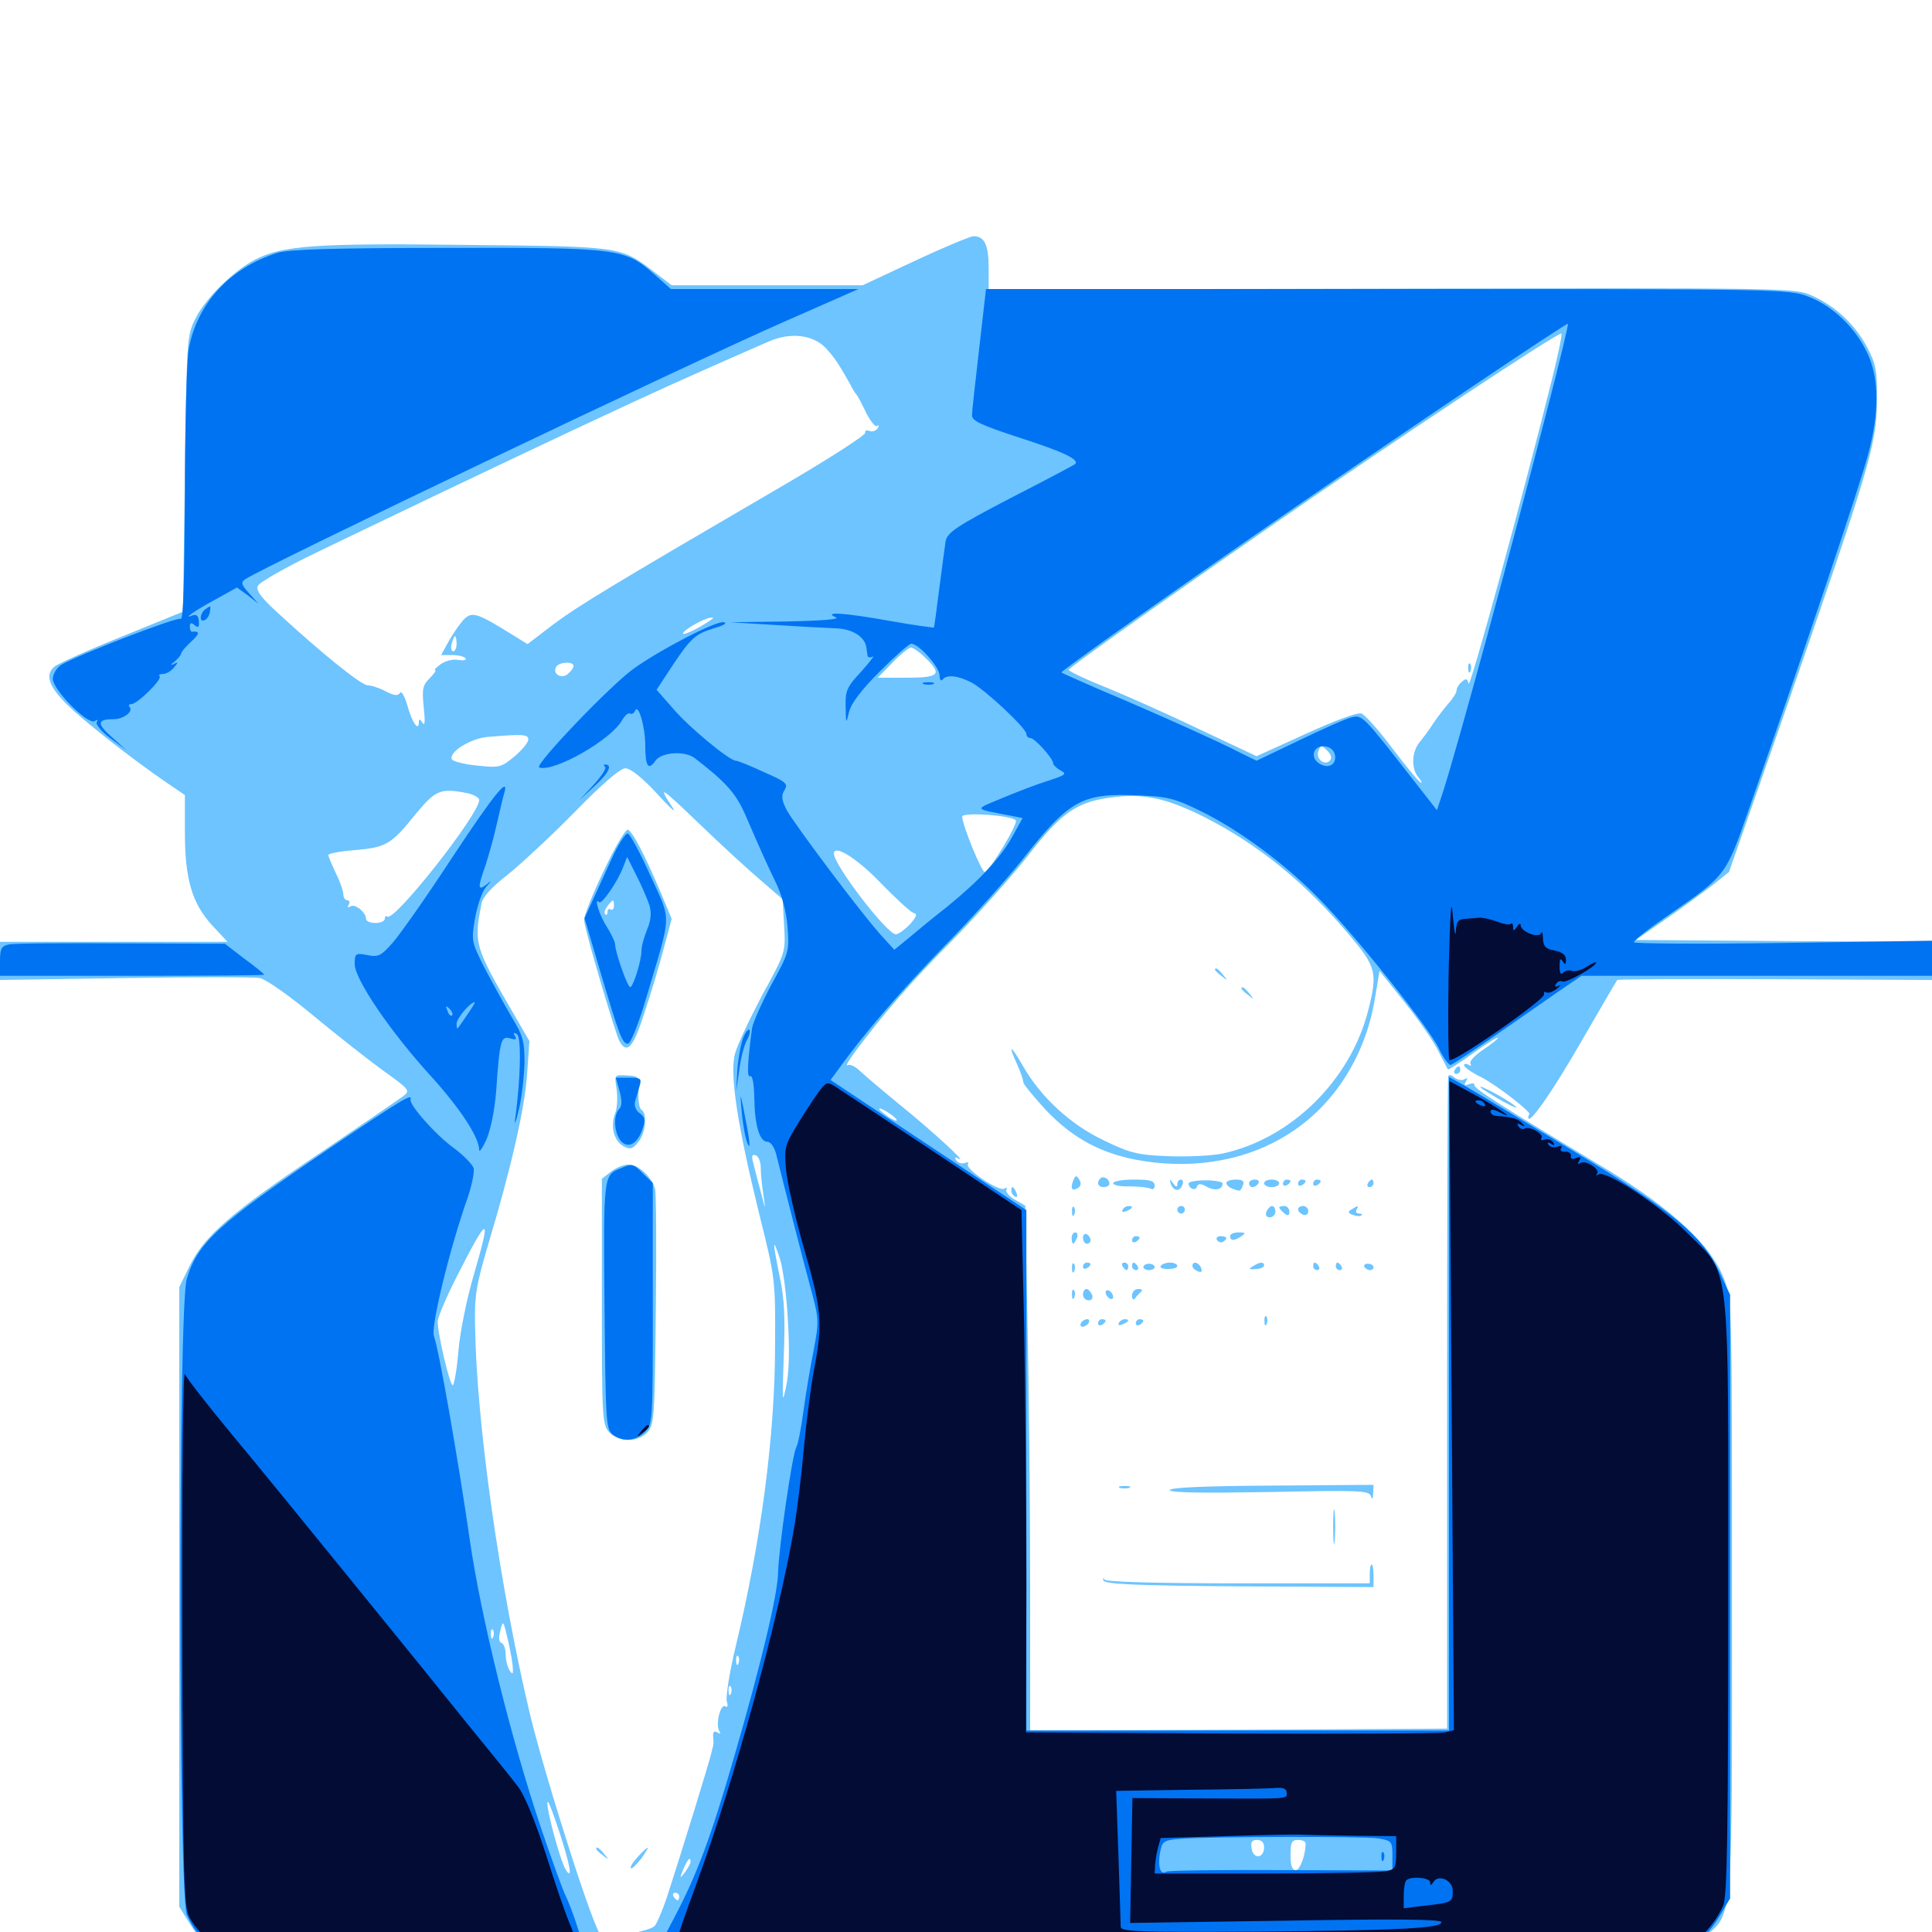 <svg xmlns="http://www.w3.org/2000/svg" viewBox="0 -1000 1000 1000">
	<path fill="#6dc4ff" d="M473.633 -865.039L446.484 -852.344H397.07H347.656L337.695 -859.961C321.094 -872.461 321.094 -872.461 240.625 -873.242C163.477 -874.219 146.484 -872.852 132.422 -865.82C120.898 -859.961 106.445 -845.703 101.172 -835.156C96.68 -826.172 96.68 -824.414 95.703 -754.688L94.727 -683.398L63.086 -670.508C45.508 -663.477 30.078 -656.445 28.32 -655.078C23.633 -651.172 24.805 -645.898 32.422 -637.695C39.062 -630.078 67.578 -607.617 86.523 -594.727L95.703 -588.477V-569.336C95.703 -544.922 99.414 -532.422 109.766 -521.094L117.773 -512.5H58.789H0V-502.539V-492.773L64.453 -493.75C99.805 -494.336 131.445 -494.336 134.57 -493.75C137.5 -493.164 149.609 -484.766 161.328 -475C172.852 -465.43 189.258 -452.539 197.461 -446.484C212.5 -435.742 212.5 -435.547 208.398 -432.422C206.055 -430.664 186.914 -417.578 165.82 -403.32C119.727 -372.461 105.859 -360.352 98.242 -344.922L92.773 -333.789V-173.438V-13.086L98.633 -3.711C102.734 3.125 107.227 7.227 114.258 10.742L124.023 15.82L214.648 16.797L305.078 17.773L308.594 27.148C313.477 39.844 315.82 42.188 323.047 42.188C330.273 42.188 335.938 36.914 339.844 26.562C341.211 22.852 342.969 19.141 343.75 18.359C344.336 17.383 460.352 16.602 601.562 16.211C884.18 15.625 865.82 16.602 881.25 3.32C897.266 -10.352 896.484 0.195 896.484 -173.047C896.484 -325.391 896.484 -326.953 892.383 -338.086C885.938 -355.078 865.234 -374.414 832.031 -394.531C775.781 -428.32 762.695 -436.719 763.086 -438.477C763.477 -439.258 762.109 -439.453 760.352 -438.867C758.008 -437.891 757.617 -438.281 758.789 -440.234C759.766 -441.992 759.57 -442.383 758.008 -441.406C756.836 -440.625 754.492 -441.016 752.93 -442.188C751.367 -443.555 749.805 -443.945 749.609 -442.969C749.219 -441.992 749.023 -365.625 749.023 -273.242V-105.273L641.211 -104.688L533.203 -104.297V-178.125C533.203 -218.75 532.617 -279.883 531.836 -314.062L530.664 -375.977L525.195 -379.102C522.266 -380.859 520.312 -383.203 520.898 -384.18C521.484 -385.352 521.094 -385.547 519.922 -384.766C517.188 -383.008 499.414 -394.922 500.977 -397.461C501.562 -398.438 500.977 -398.633 499.414 -398.047C497.852 -397.461 495.898 -398.047 494.922 -399.414C493.945 -400.977 494.336 -401.367 496.289 -400.195C500.977 -397.656 482.031 -415.039 465.82 -428.125C457.227 -435.156 448.047 -442.969 445.508 -445.312C442.969 -447.852 440.039 -449.414 438.672 -448.633C437.5 -447.852 439.062 -450.781 442.188 -455.078C457.227 -475.195 470.508 -490.625 492.383 -512.695C505.469 -525.977 523.242 -545.898 532.031 -557.031C549.805 -580.078 557.812 -585.352 577.344 -587.5C592.969 -589.258 604.688 -586.523 624.023 -576.758C651.172 -562.891 675 -543.555 697.266 -517.383C712.5 -499.414 713.281 -496.875 708.008 -476.367C698.633 -440.43 667.969 -410.547 632.812 -402.93C627.148 -401.758 614.453 -401.172 604.688 -401.562C589.062 -402.148 584.961 -403.125 571.68 -409.57C554.297 -417.773 538.867 -431.836 529.492 -448.242C522.852 -459.766 521.484 -459.961 526.758 -448.438C528.516 -444.531 529.688 -440.625 529.688 -439.844C529.492 -439.062 534.766 -432.617 541.211 -425.586C555.664 -410.352 570.898 -402.344 591.992 -399.023C619.727 -394.727 646.68 -399.805 667.578 -413.477C690.625 -428.125 706.641 -453.516 711.523 -482.422L714.062 -497.461L727.148 -481.055C734.375 -472.07 742.188 -460.742 744.531 -455.859C747.07 -450.977 749.219 -446.68 749.414 -446.484C749.609 -446.094 755.469 -449.805 762.5 -454.883C769.531 -459.961 775.391 -463.477 775.391 -462.891C775.391 -462.305 771.875 -459.375 767.578 -456.641C763.281 -453.711 760.352 -450.586 761.133 -449.414C761.719 -448.242 761.328 -448.047 760.156 -448.828C758.789 -449.609 757.812 -449.414 757.812 -448.633C757.812 -447.656 761.914 -444.727 767.188 -442.188C775.586 -437.695 792.578 -424.414 791.602 -423.242C791.211 -422.852 791.016 -422.266 791.016 -421.68C791.016 -416.992 803.32 -434.57 818.359 -460.742C828.32 -477.93 836.719 -492.383 837.109 -492.773C837.5 -493.164 874.414 -493.359 918.945 -493.164L1000 -492.773V-502.539V-512.5L923.438 -512.891L846.68 -513.477L862.109 -524.219C870.703 -530.078 881.445 -538.086 886.328 -541.797L894.922 -548.633L923.242 -629.688C967.383 -757.031 971.289 -769.727 971.484 -791.797C971.68 -808.398 971.094 -811.328 966.406 -820.312C960.156 -832.031 950 -841.602 937.695 -847.07C928.906 -850.977 925.195 -850.977 720.312 -850.586L511.719 -850.195V-861.523C511.719 -873.242 509.57 -877.734 503.906 -877.734C502.344 -877.734 488.672 -872.07 473.633 -865.039ZM802.734 -801.367C788.281 -743.359 760.742 -642.969 760.156 -646.094C759.57 -648.828 758.789 -649.023 756.641 -647.07C755.078 -645.898 753.906 -643.75 753.906 -642.578C753.906 -641.406 751.953 -638.281 749.414 -635.547C747.07 -632.812 743.555 -628.125 741.602 -625.195C739.648 -622.07 736.523 -617.969 734.961 -616.016C730.664 -611.133 730.273 -602.148 734.18 -597.656C735.938 -595.508 736.328 -594.336 735.156 -595.117C733.984 -595.703 727.344 -603.906 720.508 -612.891C713.672 -622.07 706.445 -630.078 704.688 -630.664C702.734 -631.445 690.234 -626.758 675.781 -620.117L650.391 -608.594L620.508 -622.656C604.297 -630.469 582.227 -640.234 571.68 -644.531C561.328 -648.633 552.93 -652.734 553.125 -653.32C553.711 -654.688 596.484 -685.156 660.156 -729.297C720.703 -771.289 807.617 -828.906 808.203 -827.344C808.594 -826.172 806.055 -814.648 802.734 -801.367ZM427.734 -819.531C432.227 -814.453 433.594 -812.5 440.039 -801.172C441.211 -798.633 442.773 -796.289 443.359 -795.703C443.945 -795.117 446.094 -791.016 448.242 -786.523C450.391 -782.227 452.93 -778.906 453.906 -779.492C454.883 -780.273 455.078 -779.688 454.297 -778.32C453.32 -776.953 451.562 -776.367 450 -776.953C448.438 -777.539 447.461 -776.953 447.852 -775.977C448.047 -774.805 429.297 -762.695 406.25 -749.219C315.82 -696.484 299.414 -686.523 286.328 -676.758L273.047 -666.602L264.844 -671.68C247.266 -682.617 244.531 -683.398 240.625 -679.883C238.672 -678.125 235.156 -673.047 232.617 -668.75L228.32 -660.938H234.18C237.305 -660.938 240.43 -660.156 241.016 -659.18C241.602 -658.398 240.039 -658.008 237.305 -658.398C234.766 -658.984 230.664 -658.008 228.125 -656.25C225.781 -654.492 224.414 -653.125 225.195 -653.125C225.977 -653.125 224.609 -651.172 222.461 -649.023C218.75 -645.312 218.359 -643.359 219.336 -633.789C220.117 -626.758 219.922 -624.023 218.75 -625.781C217.383 -627.93 216.797 -628.125 216.797 -626.172C216.797 -621.094 213.281 -625.977 210.938 -634.57C209.375 -639.844 207.812 -642.578 207.031 -641.406C206.055 -639.648 204.102 -639.844 199.609 -642.188C196.289 -643.945 191.992 -645.312 190.234 -645.312C187.109 -645.312 166.797 -661.523 143.75 -682.812C135.352 -690.43 132.422 -694.336 133.398 -696.68C133.984 -698.438 147.656 -706.25 163.477 -713.867C250.195 -755.664 329.102 -792.969 359.375 -806.25C378.125 -814.648 395.312 -822.07 397.461 -823.047C409.18 -828.32 421.094 -826.758 427.734 -819.531ZM411.719 -684.961C415.625 -685.352 412.305 -685.742 404.297 -685.742C396.289 -685.742 392.969 -685.352 397.07 -684.961C400.977 -684.57 407.617 -684.57 411.719 -684.961ZM368.945 -679.883C364.258 -676.172 353.516 -670.703 353.516 -672.07C353.516 -673.828 364.453 -680.078 367.969 -680.273C368.945 -680.469 369.336 -680.273 368.945 -679.883ZM236.328 -666.797C236.328 -664.648 235.547 -662.891 234.57 -662.891C233.594 -662.891 233.203 -664.648 233.789 -666.797C234.375 -668.945 235.156 -670.703 235.547 -670.703C235.938 -670.703 236.328 -668.945 236.328 -666.797ZM478.906 -659.57C487.891 -650.977 486.328 -649.219 469.336 -649.219H454.297L461.914 -657.031C466.016 -661.328 470.508 -664.844 471.484 -664.844C472.461 -664.844 475.977 -662.5 478.906 -659.57ZM296.875 -655.273C296.875 -654.297 295.508 -652.539 293.945 -651.172C290.43 -648.242 285.742 -651.367 287.891 -654.883C289.453 -657.422 296.875 -657.812 296.875 -655.273ZM757.227 -631.25C757.812 -632.617 757.617 -634.375 757.031 -634.961C756.445 -635.742 755.859 -634.57 756.055 -632.422C756.055 -630.273 756.641 -629.688 757.227 -631.25ZM273.438 -617.188C273.438 -615.625 270.117 -611.719 266.211 -608.398C259.375 -602.734 258.398 -602.539 247.266 -603.711C240.625 -604.297 234.766 -605.859 233.984 -606.836C231.836 -610.352 242.969 -617.578 252.148 -618.555C270.898 -620.117 273.438 -619.922 273.438 -617.188ZM688.281 -606.25C685.547 -603.516 680.859 -607.227 682.422 -611.328C683.594 -614.453 683.984 -614.453 686.914 -611.523C689.062 -609.375 689.648 -607.617 688.281 -606.25ZM340.039 -589.258C346.68 -581.836 350.391 -578.711 348.242 -581.836C340.234 -593.945 341.602 -593.164 361.523 -574.023C372.656 -563.281 387.109 -550 393.555 -544.531L405.078 -534.57L405.859 -520.898C406.641 -507.031 406.641 -507.031 394.531 -484.961C388.086 -472.656 381.641 -459.18 380.469 -454.688C377.539 -444.336 381.641 -417.773 392.969 -371.68C401.367 -338.086 401.367 -337.305 401.172 -303.516C401.172 -257.422 393.945 -202.539 380.859 -148.047C377.539 -134.375 375.586 -121.484 376.172 -119.336C376.953 -116.992 376.562 -116.016 375.391 -116.797C372.852 -118.359 370.312 -107.227 372.266 -104.102C373.242 -102.539 372.852 -102.344 371.289 -103.32C369.531 -104.297 368.945 -103.516 369.141 -101.172C369.336 -99.023 369.336 -97.07 369.141 -96.484C368.945 -95.898 368.555 -94.141 368.164 -92.578C367.578 -89.258 351.758 -38.086 345.312 -18.359C342.969 -11.328 340.039 -4.492 338.867 -3.125C336.328 -0.391 315.234 3.32 311.133 1.758C307.812 0.391 283.008 -77.344 274.414 -112.305C258.789 -177.734 246.68 -262.695 245.898 -313.281C245.508 -329.492 246.484 -334.766 252.734 -356.055C264.648 -395.703 271.68 -426.562 272.852 -444.336L274.023 -461.133L266.211 -474.609C245.703 -509.961 245.117 -511.523 249.219 -532.227C249.805 -535.742 254.492 -540.82 262.305 -546.875C268.945 -552.148 284.57 -566.602 297.07 -579.297C311.719 -594.336 321.094 -602.344 323.633 -602.344C326.367 -602.344 332.422 -597.461 340.039 -589.258ZM241.992 -589.453C245.312 -588.672 248.047 -587.109 248.047 -585.938C248.047 -578.516 203.711 -522.266 200.391 -525.586C199.805 -526.172 199.219 -525.781 199.219 -524.609C199.219 -523.242 197.07 -522.266 194.336 -522.266C191.602 -522.266 189.453 -523.242 189.453 -524.414C189.453 -527.734 183.789 -532.422 181.445 -530.859C179.883 -530.078 179.688 -530.273 180.469 -531.641C181.25 -533.008 180.859 -533.984 179.883 -533.984C178.711 -533.984 177.734 -535.352 177.734 -536.914C177.734 -538.672 175.977 -543.75 173.828 -548.047C171.68 -552.539 169.922 -556.836 169.922 -557.422C169.922 -558.203 175.977 -559.375 183.398 -559.961C199.805 -561.328 202.539 -562.891 215.039 -578.516C225.586 -591.211 227.93 -592.188 241.992 -589.453ZM525.781 -575.391C527.148 -574.023 513.477 -550.977 509.766 -548.633C508.398 -547.852 498.047 -572.852 498.047 -577.344C498.047 -579.688 523.047 -578.125 525.781 -575.391ZM165.43 -560.156C166.211 -560.742 165.039 -561.328 162.891 -561.133C160.742 -561.133 160.156 -560.547 161.719 -559.961C163.086 -559.375 164.844 -559.57 165.43 -560.156ZM456.055 -542.773C463.672 -534.961 471.094 -528.125 472.656 -527.539C475 -526.953 474.609 -525.781 470.898 -521.484C468.164 -518.75 465.039 -516.406 463.672 -516.406C459.18 -516.406 431.641 -552.148 431.641 -558.203C431.641 -563.281 443.945 -555.469 456.055 -542.773ZM464.062 -420.508C464.648 -419.336 463.086 -419.922 460.156 -421.68C457.422 -423.633 455.078 -425.391 455.078 -425.977C455.078 -427.344 462.695 -422.656 464.062 -420.508ZM393.75 -395.703C393.75 -392.773 394.336 -386.523 395.117 -381.641C396.289 -373.242 396.289 -373.242 393.75 -383.203C392.188 -388.867 390.43 -395.703 389.844 -398.242C388.867 -401.758 389.258 -402.734 391.211 -401.953C392.578 -401.562 393.75 -398.633 393.75 -395.703ZM245.312 -340.43C241.602 -327.734 238.086 -310.547 237.305 -300.977C236.523 -291.602 235.156 -283.594 234.375 -283.008C233.008 -282.227 226.562 -309.18 226.562 -316.016C226.562 -318.164 231.055 -328.711 236.523 -339.453C252.93 -371.68 254.492 -371.875 245.312 -340.43ZM407.812 -316.211C408.789 -300.977 408.398 -289.062 406.836 -282.031C404.883 -272.656 404.883 -274.414 405.664 -297.656C406.445 -317.773 406.055 -327.734 403.516 -339.453C399.805 -357.812 399.805 -360.156 403.711 -348.438C405.273 -343.555 407.227 -329.102 407.812 -316.211ZM265.43 -136.523C265.625 -133.203 265.234 -133.203 263.672 -135.547C262.695 -137.109 261.719 -140.82 261.719 -143.75C261.719 -146.484 260.742 -149.219 259.57 -149.609C258.203 -150 258.008 -152.539 258.984 -156.055C260.352 -161.719 260.547 -161.328 262.891 -151.172C264.258 -145.312 265.43 -138.672 265.43 -136.523ZM255.273 -152.734C254.688 -151.172 254.102 -151.758 254.102 -153.906C253.906 -156.055 254.492 -157.227 255.078 -156.445C255.664 -155.859 255.859 -154.102 255.273 -152.734ZM382.227 -139.062C381.641 -137.5 381.055 -138.086 381.055 -140.234C380.859 -142.383 381.445 -143.555 382.031 -142.773C382.617 -142.188 382.812 -140.43 382.227 -139.062ZM380.273 -131.25C380.859 -132.617 380.664 -134.375 380.078 -134.961C379.492 -135.742 378.906 -134.57 379.102 -132.422C379.102 -130.273 379.688 -129.688 380.273 -131.25ZM378.32 -123.438C377.734 -121.875 377.148 -122.461 377.148 -124.609C376.953 -126.758 377.539 -127.93 378.125 -127.148C378.711 -126.562 378.906 -124.805 378.32 -123.438ZM289.844 -50.781C295.117 -34.57 296.484 -26.562 292.969 -32.031C289.648 -37.109 281.25 -69.531 283.789 -67.188C284.375 -66.602 287.109 -59.18 289.844 -50.781ZM654.297 -43.945C654.297 -38.281 649.023 -37.305 647.852 -42.969C647.266 -46.484 647.852 -47.656 650.586 -47.656C652.93 -47.656 654.297 -46.289 654.297 -43.945ZM675.781 -45.898C675.781 -39.844 672.852 -32.031 670.703 -32.031C668.75 -32.031 667.969 -34.57 667.969 -39.844C667.969 -46.289 668.555 -47.656 671.875 -47.656C674.023 -47.656 675.781 -46.875 675.781 -45.898ZM357.422 -36.328C357.422 -35.352 356.055 -33.008 354.492 -30.859C351.758 -27.344 351.758 -27.539 353.711 -32.617C356.055 -37.891 357.422 -39.258 357.422 -36.328ZM351.562 -18.359C351.562 -17.383 351.172 -16.406 350.781 -16.406C350.195 -16.406 349.219 -17.383 348.633 -18.359C348.047 -19.531 348.438 -20.312 349.414 -20.312C350.586 -20.312 351.562 -19.531 351.562 -18.359ZM759.961 -653.906C759.961 -651.758 760.547 -651.172 761.133 -652.734C761.719 -654.102 761.523 -655.859 760.938 -656.445C760.352 -657.227 759.766 -656.055 759.961 -653.906ZM312.5 -549.219C306.641 -537.109 302.148 -525.586 302.344 -523.633C302.539 -518.945 318.359 -465.625 320.508 -461.328C324.414 -453.906 327.93 -457.812 333.594 -475.977C336.914 -485.742 341.406 -500.781 343.555 -509.18L347.656 -524.414L341.797 -538.477C333.594 -557.812 327.344 -569.727 325 -570.508C323.828 -570.898 318.164 -561.328 312.5 -549.219ZM317.773 -531.055C317.773 -529.492 316.992 -528.711 316.016 -529.297C315.234 -529.883 314.453 -529.297 314.453 -527.93C314.453 -526.562 313.867 -526.172 313.281 -526.758C312.5 -527.539 313.086 -529.297 314.453 -531.055C317.383 -534.766 317.773 -534.766 317.773 -531.055ZM319.141 -436.328C319.727 -432.227 319.531 -426.367 318.359 -423.633C315.82 -416.992 317.773 -409.375 322.852 -406.641C326.172 -404.883 327.539 -405.273 330.469 -408.984C334.18 -413.672 335.156 -423.633 332.031 -425.586C330.859 -426.367 330.273 -430.469 330.469 -434.961C331.055 -442.773 330.859 -442.969 324.414 -443.359C317.969 -443.75 317.969 -443.75 319.141 -436.328ZM316.211 -393.555L311.523 -389.844V-326.367C311.523 -266.797 311.719 -262.695 315.234 -258.789C320.117 -253.32 330.273 -253.32 335.156 -258.789C338.672 -262.695 338.867 -266.992 339.453 -321.875C339.844 -354.102 339.648 -382.422 339.062 -384.57C337.5 -390.625 330.469 -397.266 325.391 -397.266C322.852 -397.266 318.75 -395.508 316.211 -393.555ZM308.594 -42.969C308.594 -42.578 310.156 -41.016 312.109 -39.648C315.039 -37.109 315.234 -37.305 312.695 -40.43C310.156 -43.555 308.594 -44.531 308.594 -42.969ZM330.078 -38.867C327.539 -36.133 325.977 -33.594 326.562 -33.008C326.953 -32.422 329.297 -34.766 331.836 -37.891C336.914 -45.117 336.328 -45.508 330.078 -38.867ZM628.906 -498.047C628.906 -497.656 630.469 -496.094 632.422 -494.727C635.352 -492.188 635.547 -492.383 633.008 -495.508C630.469 -498.633 628.906 -499.609 628.906 -498.047ZM642.578 -488.281C642.578 -487.891 644.141 -486.328 646.094 -484.961C649.023 -482.422 649.219 -482.617 646.68 -485.742C644.141 -488.867 642.578 -489.844 642.578 -488.281ZM752.93 -446.094C752.344 -445.117 752.734 -444.141 753.711 -444.141C754.883 -444.141 755.859 -445.117 755.859 -446.094C755.859 -447.266 755.469 -448.047 755.078 -448.047C754.492 -448.047 753.516 -447.266 752.93 -446.094ZM766.602 -436.914C767.773 -435.938 773.047 -432.617 778.32 -429.688C783.789 -426.758 786.328 -425.781 784.18 -427.539C779.883 -431.25 763.477 -439.844 766.602 -436.914ZM555.469 -388.867C553.906 -384.766 554.883 -383.203 558.008 -385.156C559.57 -386.133 559.766 -387.695 558.594 -389.453C557.227 -391.797 556.641 -391.797 555.469 -388.867ZM569.531 -390.039C567.383 -387.891 568.359 -385.547 571.289 -385.547C572.852 -385.547 574.219 -386.328 574.219 -387.305C574.219 -389.844 571.094 -391.602 569.531 -390.039ZM576.172 -387.5C576.172 -386.523 580.078 -385.742 584.766 -385.938C589.453 -385.938 594.336 -385.352 595.508 -384.766C596.68 -383.984 597.656 -384.766 597.656 -386.328C597.656 -388.867 595.312 -389.453 586.914 -389.453C581.055 -389.453 576.172 -388.672 576.172 -387.5ZM605.859 -387.695C607.031 -383.594 610.547 -382.812 611.914 -386.523C612.695 -388.086 612.305 -389.453 611.328 -389.453C610.156 -389.453 609.375 -388.281 609.375 -387.109C609.375 -385.352 608.594 -385.547 607.227 -387.5C605.469 -389.844 605.273 -389.844 605.859 -387.695ZM615.234 -387.5C615.234 -384.766 618.75 -383.398 619.531 -385.742C620.117 -387.5 621.484 -387.5 624.609 -385.742C628.906 -383.398 632.812 -384.18 632.812 -387.5C632.812 -388.281 628.906 -389.062 624.023 -389.062C619.141 -389.062 615.234 -388.281 615.234 -387.5ZM634.766 -387.695C634.766 -386.719 636.133 -385.352 637.891 -384.766C641.992 -383.203 641.992 -383.203 643.359 -386.523C644.141 -388.672 643.164 -389.453 639.648 -389.453C636.914 -389.453 634.766 -388.672 634.766 -387.695ZM646.484 -387.5C646.484 -386.523 647.266 -385.547 648.242 -385.547C649.414 -385.547 650.781 -386.523 651.367 -387.5C651.953 -388.672 651.172 -389.453 649.609 -389.453C647.852 -389.453 646.484 -388.672 646.484 -387.5ZM654.297 -387.5C654.297 -386.523 656.055 -385.547 658.203 -385.547C660.352 -385.547 662.109 -386.523 662.109 -387.5C662.109 -388.672 660.352 -389.453 658.203 -389.453C656.055 -389.453 654.297 -388.672 654.297 -387.5ZM664.062 -387.305C664.062 -388.477 665.039 -389.453 666.016 -389.453C667.188 -389.453 667.969 -389.062 667.969 -388.672C667.969 -388.086 667.188 -387.109 666.016 -386.523C665.039 -385.938 664.062 -386.328 664.062 -387.305ZM671.875 -387.305C671.875 -388.477 672.852 -389.453 673.828 -389.453C675 -389.453 675.781 -389.062 675.781 -388.672C675.781 -388.086 675 -387.109 673.828 -386.523C672.852 -385.938 671.875 -386.328 671.875 -387.305ZM679.688 -387.305C679.688 -388.477 680.664 -389.453 681.641 -389.453C682.812 -389.453 683.594 -389.062 683.594 -388.672C683.594 -388.086 682.812 -387.109 681.641 -386.523C680.664 -385.938 679.688 -386.328 679.688 -387.305ZM708.008 -387.5C707.422 -386.523 707.812 -385.547 708.789 -385.547C709.961 -385.547 710.938 -386.523 710.938 -387.5C710.938 -388.672 710.547 -389.453 710.156 -389.453C709.57 -389.453 708.594 -388.672 708.008 -387.5ZM523.438 -383.789C523.438 -382.617 524.219 -381.25 525.391 -380.664C526.562 -380.078 526.758 -380.859 526.172 -382.422C524.805 -385.938 523.438 -386.523 523.438 -383.789ZM554.883 -372.656C554.883 -370.508 555.469 -369.922 556.055 -371.484C556.641 -372.852 556.445 -374.609 555.859 -375.195C555.273 -375.977 554.688 -374.805 554.883 -372.656ZM581.055 -373.828C580.469 -372.656 581.25 -372.461 582.812 -373.047C586.328 -374.414 586.914 -375.781 584.18 -375.781C583.008 -375.781 581.641 -375 581.055 -373.828ZM609.375 -373.828C609.375 -372.852 610.352 -371.875 611.328 -371.875C612.5 -371.875 613.281 -372.852 613.281 -373.828C613.281 -375 612.5 -375.781 611.328 -375.781C610.352 -375.781 609.375 -375 609.375 -373.828ZM655.469 -372.852C654.883 -371.094 655.469 -369.922 657.227 -369.922C658.789 -369.922 660.156 -371.289 660.156 -372.852C660.156 -374.414 659.375 -375.781 658.398 -375.781C657.422 -375.781 656.25 -374.414 655.469 -372.852ZM662.109 -375C662.109 -374.609 663.281 -373.242 664.648 -372.07C666.602 -370.508 667.383 -370.703 667.383 -372.852C667.383 -374.414 666.211 -375.781 664.648 -375.781C663.281 -375.781 662.109 -375.391 662.109 -375ZM671.875 -374.023C671.875 -373.047 673.047 -371.875 674.414 -371.289C675.977 -370.703 677.148 -371.484 677.148 -373.047C677.148 -374.609 675.977 -375.781 674.414 -375.781C673.047 -375.781 671.875 -375 671.875 -374.023ZM699.609 -374.023C697.461 -372.852 697.656 -372.07 700.391 -371.094C702.148 -370.508 704.102 -370.312 704.688 -370.898C705.273 -371.484 704.688 -371.875 703.32 -371.875C701.953 -371.875 701.562 -372.852 702.148 -373.828C703.516 -376.172 702.93 -376.172 699.609 -374.023ZM554.688 -359.18C554.688 -357.617 555.078 -356.25 555.469 -356.25C555.859 -356.25 556.641 -357.617 557.422 -359.18C558.008 -360.742 557.617 -362.109 556.641 -362.109C555.469 -362.109 554.688 -360.742 554.688 -359.18ZM560.547 -359.375C560.547 -357.617 561.523 -356.25 562.5 -356.25C563.672 -356.25 564.453 -357.031 564.453 -358.008C564.453 -359.18 563.672 -360.547 562.5 -361.133C561.523 -361.719 560.547 -360.938 560.547 -359.375ZM636.719 -360.156C636.719 -357.617 638.867 -357.617 642.578 -360.156C644.922 -361.719 644.727 -362.109 641.211 -362.109C638.672 -362.109 636.719 -361.328 636.719 -360.156ZM585.938 -358.008C585.938 -359.18 586.914 -360.156 587.891 -360.156C589.062 -360.156 589.844 -359.766 589.844 -359.375C589.844 -358.789 589.062 -357.812 587.891 -357.227C586.914 -356.641 585.938 -357.031 585.938 -358.008ZM629.883 -358.203C630.664 -357.031 632.031 -356.641 633.008 -357.227C635.742 -358.984 635.156 -360.156 631.641 -360.156C630.078 -360.156 629.297 -359.18 629.883 -358.203ZM554.883 -343.359C554.883 -341.211 555.469 -340.625 556.055 -342.188C556.641 -343.555 556.445 -345.312 555.859 -345.898C555.273 -346.68 554.688 -345.508 554.883 -343.359ZM560.547 -344.336C560.547 -345.508 561.523 -346.484 562.5 -346.484C563.672 -346.484 564.453 -346.094 564.453 -345.703C564.453 -345.117 563.672 -344.141 562.5 -343.555C561.523 -342.969 560.547 -343.359 560.547 -344.336ZM581.055 -344.531C581.641 -343.555 582.617 -342.578 583.203 -342.578C583.594 -342.578 583.984 -343.555 583.984 -344.531C583.984 -345.703 583.008 -346.484 581.836 -346.484C580.859 -346.484 580.469 -345.703 581.055 -344.531ZM585.938 -344.531C585.938 -343.555 586.914 -342.578 588.086 -342.578C589.062 -342.578 589.453 -343.555 588.867 -344.531C588.281 -345.703 587.305 -346.484 586.719 -346.484C586.328 -346.484 585.938 -345.703 585.938 -344.531ZM591.797 -344.141C591.797 -343.359 593.164 -342.578 594.727 -342.578C596.289 -342.578 597.656 -343.359 597.656 -344.141C597.656 -345.117 596.289 -345.898 594.727 -345.898C593.164 -345.898 591.797 -345.117 591.797 -344.141ZM600.781 -344.727C600.195 -343.75 601.953 -343.164 604.492 -343.164C607.227 -343.164 609.375 -343.75 609.375 -344.727C609.375 -345.703 607.617 -346.484 605.664 -346.484C603.516 -346.484 601.367 -345.703 600.781 -344.727ZM617.188 -344.727C617.188 -343.75 618.555 -342.578 619.922 -341.992C621.875 -341.211 622.461 -341.797 621.68 -343.75C620.508 -346.68 617.188 -347.461 617.188 -344.727ZM648.438 -344.531C646.094 -343.164 646.484 -342.773 650 -343.164C652.344 -343.164 654.297 -344.141 654.297 -344.922C654.297 -347.07 651.953 -346.875 648.438 -344.531ZM679.688 -344.531C679.688 -343.555 680.664 -342.578 681.836 -342.578C682.812 -342.578 683.203 -343.555 682.617 -344.531C682.031 -345.703 681.055 -346.484 680.469 -346.484C680.078 -346.484 679.688 -345.703 679.688 -344.531ZM691.406 -344.531C691.406 -343.555 692.383 -342.578 693.555 -342.578C694.531 -342.578 694.922 -343.555 694.336 -344.531C693.75 -345.703 692.773 -346.484 692.188 -346.484C691.797 -346.484 691.406 -345.703 691.406 -344.531ZM706.25 -344.141C706.836 -343.359 708.008 -342.578 709.18 -342.578C710.156 -342.578 710.938 -343.359 710.938 -344.141C710.938 -345.117 709.57 -345.898 708.008 -345.898C706.445 -345.898 705.664 -345.117 706.25 -344.141ZM554.883 -329.688C554.883 -327.539 555.469 -326.953 556.055 -328.516C556.641 -329.883 556.445 -331.641 555.859 -332.227C555.273 -333.008 554.688 -331.836 554.883 -329.688ZM560.547 -329.883C560.547 -328.32 561.914 -326.953 563.477 -326.953C565.234 -326.953 565.82 -328.125 565.234 -329.883C564.453 -331.445 563.281 -332.812 562.305 -332.812C561.328 -332.812 560.547 -331.445 560.547 -329.883ZM572.266 -331.055C572.266 -330.078 573.242 -328.516 574.219 -327.93C575.391 -327.344 576.172 -327.539 576.172 -328.711C576.172 -329.688 575.391 -331.25 574.219 -331.836C573.242 -332.422 572.266 -332.227 572.266 -331.055ZM585.938 -329.492C585.938 -327.539 586.719 -326.758 587.5 -327.93C588.281 -329.102 589.648 -330.469 590.625 -331.445C591.602 -332.227 591.016 -332.812 589.258 -332.812C587.305 -332.812 585.938 -331.25 585.938 -329.492ZM654.492 -316.016C654.492 -313.867 655.078 -313.281 655.664 -314.844C656.25 -316.211 656.055 -317.969 655.469 -318.555C654.883 -319.336 654.297 -318.164 654.492 -316.016ZM559.57 -315.234C558.984 -314.258 559.18 -313.281 560.352 -313.281C561.328 -313.281 562.891 -314.258 563.477 -315.234C564.062 -316.406 563.867 -317.188 562.695 -317.188C561.719 -317.188 560.156 -316.406 559.57 -315.234ZM568.359 -315.039C568.359 -316.211 569.336 -317.188 570.312 -317.188C571.484 -317.188 572.266 -316.797 572.266 -316.406C572.266 -315.82 571.484 -314.844 570.312 -314.258C569.336 -313.672 568.359 -314.062 568.359 -315.039ZM579.102 -315.234C578.516 -314.062 579.297 -313.867 580.859 -314.453C584.375 -315.82 584.961 -317.188 582.227 -317.188C581.055 -317.188 579.688 -316.406 579.102 -315.234ZM587.891 -315.039C587.891 -316.211 588.867 -317.188 589.844 -317.188C591.016 -317.188 591.797 -316.797 591.797 -316.406C591.797 -315.82 591.016 -314.844 589.844 -314.258C588.867 -313.672 587.891 -314.062 587.891 -315.039ZM579.688 -229.883C578.32 -230.469 579.297 -230.859 582.031 -230.859C584.766 -230.859 585.742 -230.469 584.57 -229.883C583.203 -229.492 580.859 -229.492 579.688 -229.883ZM605.469 -228.711C605.469 -227.344 622.852 -227.148 657.227 -227.734C703.711 -228.711 708.789 -228.516 709.57 -225.586C710.156 -223.633 710.547 -224.023 710.742 -226.953L710.938 -231.445L658.203 -231.055C624.023 -230.859 605.469 -230.078 605.469 -228.711ZM690.039 -209.766C690.039 -201.758 690.43 -198.438 690.82 -202.539C691.211 -206.445 691.211 -213.086 690.82 -217.188C690.43 -221.094 690.039 -217.773 690.039 -209.766ZM708.984 -185.352V-180.469H640.82C596.875 -180.469 572.266 -181.25 571.68 -182.422C571.094 -183.594 570.898 -183.398 571.094 -182.031C571.484 -180.078 586.719 -179.297 641.211 -178.906L710.938 -178.516V-184.375C710.938 -187.5 710.547 -190.234 709.961 -190.234C709.375 -190.234 708.984 -188.086 708.984 -185.352Z"/>
	<path fill="#0073f3" d="M143.555 -869.141C118.945 -861.328 102.148 -843.164 97.656 -819.336C96.68 -813.867 95.703 -779.883 95.703 -743.945C95.508 -701.367 94.922 -678.906 93.555 -679.688C91.602 -680.859 39.648 -660.742 31.641 -655.859C29.297 -654.297 27.344 -650.977 27.344 -648.633C27.344 -642.969 45.508 -624.609 49.023 -626.758C50.391 -627.734 50.977 -627.539 50 -626.172C49.414 -625.195 52.539 -621.289 57.031 -617.969L65.43 -611.719L58.008 -618.359C50 -625.391 50.195 -627.734 58.594 -627.734C64.062 -627.734 69.336 -631.836 66.992 -634.18C66.406 -634.961 66.797 -635.547 67.969 -635.547C71.094 -635.547 84.18 -648.438 82.617 -650C81.836 -650.586 82.812 -651.172 84.375 -651.172C86.133 -651.172 88.672 -652.734 90.039 -654.492C92.383 -657.227 92.383 -657.617 89.844 -656.25C88.086 -655.469 88.281 -656.055 90.43 -657.617C92.188 -659.18 93.75 -660.938 93.75 -661.719C93.75 -662.5 96.094 -665.234 98.828 -667.773C103.516 -672.07 103.516 -673.438 99.414 -673.047C98.828 -672.852 98.242 -674.219 98.242 -675.586C98.242 -677.734 99.023 -677.93 100.781 -676.367C102.734 -674.805 103.125 -675.391 102.93 -678.32C102.734 -681.25 101.758 -682.227 99.609 -681.445C94.336 -679.297 100.195 -683.594 111.719 -689.844L122.656 -695.898L128.32 -691.797L133.789 -687.5L128.906 -692.969C124.805 -697.461 124.609 -698.633 126.953 -700.195C136.328 -706.641 355.664 -811.523 407.031 -833.984L444.336 -850.391H395.898H347.266L338.477 -858.203C323.242 -871.484 320.312 -871.875 230.664 -871.68C172.656 -871.68 149.219 -870.898 143.555 -869.141ZM506.836 -819.727C504.883 -802.734 503.125 -787.305 503.125 -785.156C502.93 -782.227 507.422 -780.078 527.734 -773.438C550.195 -766.211 558.984 -762.109 556.445 -759.766C556.055 -759.375 541.016 -751.367 523.047 -742.188C494.922 -727.539 490.43 -724.414 489.453 -719.922C489.062 -716.992 487.5 -705.859 486.133 -695.117C484.766 -684.375 483.594 -675.391 483.398 -675.195C483.398 -675 473.242 -676.367 461.133 -678.516C437.305 -682.812 425.586 -683.594 432.617 -680.469C435.156 -679.492 425.781 -678.711 407.227 -678.32L377.93 -677.93L400.391 -676.562C412.695 -675.781 426.953 -675 432.227 -674.805C441.016 -674.609 447.656 -670.508 448.438 -664.844C448.633 -663.672 448.828 -661.914 449.023 -660.742C449.023 -659.766 450.391 -659.375 451.758 -660.156C452.93 -660.938 450.391 -657.617 445.898 -652.539C438.281 -644.336 437.5 -642.578 437.695 -634.18C437.891 -625.195 437.891 -625 439.453 -631.445C440.43 -635.742 445.703 -642.773 455.273 -652.344C463.281 -660.352 470.508 -666.797 471.68 -666.797C475.586 -666.797 486.328 -654.688 486.328 -650.391C486.328 -648.242 487.109 -647.266 487.891 -648.242C489.844 -650.977 495.898 -650.391 502.93 -646.68C509.961 -642.969 531.25 -623.047 531.25 -620.117C531.25 -618.945 532.227 -617.969 533.398 -617.969C535.547 -617.969 545.117 -607.422 545.117 -604.883C545.117 -604.102 546.875 -602.344 549.023 -601.172C552.344 -599.414 551.562 -598.828 542.578 -595.898C536.914 -594.141 526.172 -590.039 518.75 -586.914C503.906 -580.664 503.516 -581.641 523.438 -577.734L529.297 -576.562L524.219 -567.383C518.164 -556.25 507.227 -544.531 490.234 -530.664C483.203 -525.195 474.219 -517.773 470.312 -514.453L462.891 -508.398L457.031 -514.844C447.266 -525.195 411.133 -573.438 407.227 -580.664C404.492 -585.938 404.297 -588.281 406.055 -591.016C408.008 -594.336 407.031 -595.312 395.312 -600.391C388.281 -603.711 381.836 -606.25 380.859 -606.25C377.539 -606.25 356.055 -624.023 348.242 -633.398L339.844 -642.969L348.047 -655.469C357.812 -670.117 359.961 -671.875 370.117 -675C374.805 -676.367 376.562 -677.539 374.609 -677.93C370.898 -678.906 341.211 -663.477 327.734 -653.711C315.82 -645.117 276.172 -603.711 279.102 -602.734C286.719 -600.195 316.602 -617.188 322.07 -627.344C323.438 -629.688 325.195 -631.25 326.172 -630.664C326.953 -630.078 328.125 -630.859 328.711 -632.031C330.273 -636.328 333.984 -624.023 333.984 -614.258C333.984 -603.32 335.547 -600.977 339.258 -606.25C342.383 -610.742 354.492 -611.523 359.57 -607.617C375.586 -595.312 380.859 -589.453 385.742 -578.32C394.531 -558.008 396.875 -552.93 401.758 -542.773C404.688 -536.719 407.031 -528.125 407.617 -520.312C408.594 -507.812 408.398 -506.836 399.219 -490.234C394.141 -480.664 389.648 -470.508 389.258 -467.773C386.914 -450.391 386.523 -441.797 388.281 -442.969C389.453 -443.555 390.234 -439.453 390.43 -431.641C390.625 -417.383 393.164 -408.984 397.266 -408.984C399.023 -408.984 400.977 -406.055 401.953 -401.758C408.203 -376.758 414.844 -350.977 419.141 -334.961C424.023 -316.992 424.023 -316.602 421.094 -300.781C419.336 -292.188 416.992 -277.93 415.82 -269.336C414.648 -260.742 413.086 -252.539 412.109 -250.781C409.961 -246.68 402.93 -197.656 402.734 -185.938C402.539 -174.805 394.141 -139.453 379.883 -90.234C367.969 -49.023 360.742 -29.883 349.609 -8.594C335.156 18.75 325.781 38.672 326.953 39.648C329.102 41.797 334.375 35.352 339.062 25.195L343.555 14.844H600.195C876.758 14.844 864.648 15.234 879.102 5.078C882.227 2.734 887.109 -3.125 890.039 -8.203L895.508 -17.383V-173.633V-329.883L890.039 -341.406C881.25 -360.352 866.016 -373.047 814.258 -404.297C789.062 -419.531 764.453 -434.375 759.375 -437.305L750 -442.578V-273.438V-104.297H640.625H531.25V-239.062V-373.633L480.664 -407.227L429.883 -441.016L433.789 -446.289C446.875 -464.648 466.602 -487.5 489.062 -510.547C503.32 -525 521.484 -545.312 529.492 -555.469C553.711 -586.133 560.156 -589.648 589.648 -588.281C604.492 -587.695 608.203 -586.719 622.07 -579.883C641.797 -570.117 665.039 -552.93 682.617 -534.961C701.562 -515.82 739.258 -468.555 744.727 -457.422C747.07 -452.344 750 -448.438 750.977 -448.828C752.148 -449.219 762.109 -455.859 773.438 -463.672C784.766 -471.484 799.414 -481.836 806.25 -486.523L818.555 -494.922H909.375H1000V-504.102V-513.086L922.852 -511.914C880.469 -511.328 845.703 -511.523 845.703 -512.305C845.703 -513.281 853.711 -519.531 863.672 -526.367C893.75 -547.266 893.164 -546.484 905.469 -581.836C932.422 -658.789 963.281 -750.391 966.992 -765.039C972.656 -786.133 972.656 -803.516 966.992 -816.211C961.133 -829.688 948.633 -841.797 935.938 -846.484C925.977 -850.391 920.508 -850.391 717.969 -850.391H510.352ZM801.562 -790.82C782.227 -715.43 754.688 -614.453 746.875 -590.039L743.75 -580.664L731.055 -596.875C705.469 -629.688 705.078 -630.078 699.609 -628.711C696.875 -628.125 684.57 -622.656 672.461 -616.797L650.391 -606.25L641.992 -610.352C631.641 -615.82 597.266 -631.25 570.312 -642.578C559.18 -647.461 549.609 -651.562 549.414 -651.953C548.828 -652.539 606.445 -693.359 669.531 -736.914C726.367 -776.172 810.938 -833.008 811.523 -832.422C811.914 -832.031 807.422 -813.477 801.562 -790.82ZM691.016 -608.984C691.797 -603.906 687.109 -601.758 682.422 -605.078C677.734 -608.594 680.273 -614.453 685.938 -613.672C688.672 -613.281 690.625 -611.523 691.016 -608.984ZM713.477 -48.438C720.312 -47.266 720.703 -46.875 720.703 -39.453V-31.836L663.086 -32.031C631.445 -32.227 604.688 -31.836 603.711 -31.25C600.586 -29.297 599.219 -33.789 600.391 -40.82C601.562 -47.07 602.148 -47.461 610.938 -48.242C627.148 -49.414 705.859 -49.609 713.477 -48.438ZM715.039 -38.672C715.039 -36.523 715.625 -35.938 716.211 -37.5C716.797 -38.867 716.602 -40.625 716.016 -41.211C715.43 -41.992 714.844 -40.82 715.039 -38.672ZM106.445 -684.766C103.516 -682.812 102.93 -677.93 105.664 -678.906C107.031 -679.297 108.203 -681.25 108.594 -683.008C109.18 -686.719 109.18 -686.719 106.445 -684.766ZM478.125 -645.898C476.758 -646.484 477.734 -646.875 480.469 -646.875C483.203 -646.875 484.18 -646.484 483.008 -645.898C481.641 -645.508 479.297 -645.508 478.125 -645.898ZM313.281 -602.93C313.867 -602.148 311.133 -598.047 307.227 -593.75L299.805 -585.742L308.008 -593.359C315.234 -600 317.188 -604.297 313.086 -604.297C312.305 -604.297 312.5 -603.711 313.281 -602.93ZM233.984 -556.055C220.703 -535.742 206.836 -516.016 203.125 -511.914C197.266 -505.273 195.898 -504.492 190.039 -505.664C183.984 -506.836 183.594 -506.445 183.594 -500.977C183.594 -493.164 202.148 -465.82 223.242 -442.773C238.086 -426.367 248.047 -411.328 248.047 -404.688C248.047 -403.32 249.805 -405.859 251.758 -410.156C253.906 -415.039 256.055 -425.391 256.836 -435.547C258.594 -461.523 259.375 -464.062 264.062 -462.5C266.992 -461.719 267.578 -461.914 266.602 -463.672C265.43 -465.43 265.82 -465.82 267.578 -464.648C269.922 -463.281 269.531 -441.406 266.602 -420.703C266.211 -416.992 266.992 -419.141 268.555 -425.586C270.117 -432.031 271.289 -442.969 271.484 -450C271.484 -461.133 270.703 -464.062 264.453 -474.219C260.742 -480.664 254.492 -491.992 250.586 -499.414C243.945 -512.695 243.945 -513.281 245.898 -524.805C247.07 -531.25 249.414 -538.281 251.367 -540.625C254.688 -544.336 254.688 -544.531 251.562 -541.992C247.266 -538.672 247.266 -540.82 251.172 -551.758C252.734 -556.445 255.469 -566.016 257.031 -573.047C258.594 -580.078 260.352 -587.305 260.938 -589.258C263.867 -599.023 255.664 -588.867 233.984 -556.055ZM241.992 -475C239.648 -471.484 237.305 -468.164 236.914 -467.773C236.523 -467.383 236.328 -468.359 236.328 -470.117C236.328 -472.852 243.359 -481.25 245.703 -481.25C246.094 -481.25 244.336 -478.32 241.992 -475ZM233.984 -474.414C233.398 -473.828 232.227 -474.805 231.641 -476.758C230.469 -479.492 230.664 -479.688 232.617 -477.93C233.984 -476.562 234.57 -475 233.984 -474.414ZM316.406 -555.078C312.891 -547.266 308.203 -537.305 306.25 -532.812L302.539 -524.805L310.547 -497.656C320.508 -464.062 322.07 -459.766 325 -459.766C326.367 -459.766 330.664 -470.312 334.57 -483.789C347.852 -528.516 347.656 -522.461 336.719 -546.68C331.445 -558.398 326.172 -568.164 325 -568.555C323.828 -568.945 319.922 -562.891 316.406 -555.078ZM336.133 -531.445C337.305 -527.539 336.914 -523.438 334.961 -518.945C333.398 -515.039 332.031 -510.352 332.031 -508.008C332.031 -502.734 327.734 -489.062 326.172 -489.062C324.805 -489.062 318.359 -507.227 318.359 -511.328C318.359 -512.5 316.406 -516.602 314.062 -520.312C310.156 -526.367 307.227 -535.938 310.156 -533.008C311.523 -531.836 319.727 -543.75 322.461 -550.977L324.609 -556.445L329.492 -546.68C332.227 -541.406 335.156 -534.375 336.133 -531.445ZM4.492 -511.133C0.781 -510.352 0 -508.984 0 -502.539V-494.922H68.359C106.055 -494.922 136.719 -495.117 136.719 -495.508C136.719 -495.898 132.227 -499.609 126.562 -503.711L116.406 -511.523L62.695 -511.719C33.008 -511.914 6.836 -511.719 4.492 -511.133ZM384.57 -462.5C383.398 -459.375 382.031 -451.953 381.641 -446.094L381.055 -435.352L382.617 -446.094C383.398 -452.148 385.156 -458.984 386.523 -461.523C387.891 -463.867 388.477 -466.406 387.891 -466.992C387.305 -467.578 385.742 -465.625 384.57 -462.5ZM320.703 -435.156C322.07 -430.273 321.875 -427.344 320.508 -425.977C317.383 -422.852 317.773 -414.258 321.094 -409.766C324.805 -405.078 330.078 -407.812 332.617 -415.82C334.18 -420.312 333.789 -421.875 331.055 -423.828C329.102 -425.195 328.125 -427.734 328.711 -429.883C329.297 -431.836 330.273 -435.352 331.055 -437.891C332.227 -441.797 331.641 -442.188 325.391 -442.188H318.75ZM383.984 -423.828C384.57 -417.383 385.938 -410.352 386.914 -408.203C388.867 -403.711 387.891 -410.938 384.766 -426.562C383.008 -434.766 383.008 -434.57 383.984 -423.828ZM170.898 -405.859C112.695 -366.406 102.344 -356.836 96.68 -338.086C92.188 -323.047 92.383 -19.727 96.68 -8.984C100.977 0.781 106.836 6.836 116.797 11.133C124.805 14.648 131.641 14.844 215.234 14.844C300 14.844 305.078 14.648 303.711 11.328C302.93 9.57 300.586 2.93 298.633 -3.32C296.68 -9.57 293.945 -16.406 292.773 -18.75C291.602 -20.898 285.742 -36.914 279.883 -54.297C264.453 -100.195 249.023 -162.5 243.164 -202.93C237.305 -243.555 227.148 -301.758 224.609 -308.398C222.852 -312.891 232.617 -353.516 242.188 -380.469C244.336 -386.914 245.703 -393.75 245.117 -395.508C244.336 -397.461 239.844 -402.148 234.766 -405.859C225.391 -412.695 211.523 -428.32 212.5 -431.055C213.477 -434.18 208.203 -431.055 170.898 -405.859ZM321.289 -395.312C312.305 -391.797 312.305 -391.406 312.891 -324.023C313.477 -263.477 313.672 -260.156 317.188 -257.422C322.656 -253.516 328.711 -254.102 333.594 -258.594C337.891 -262.695 337.891 -263.281 337.891 -325.195V-387.695L333.008 -392.383C327.93 -397.656 327.148 -397.852 321.289 -395.312Z"/>
	<path fill="#020c35" d="M749.805 -496.875C749.414 -472.656 749.609 -452.148 750.195 -451.367C751.758 -449.219 800 -482.812 799.219 -485.352C799.023 -486.523 799.414 -486.914 800.391 -486.328C801.367 -485.742 803.906 -486.719 805.859 -488.281C807.812 -490.039 808.398 -490.625 806.836 -489.844C805.078 -488.867 804.492 -489.258 805.469 -490.82C806.25 -491.992 807.617 -492.578 808.594 -491.992C810.352 -490.82 826.172 -499.805 826.172 -501.758C826.172 -502.344 824.023 -501.367 821.289 -499.609C818.555 -497.852 815.234 -496.875 813.672 -497.461C812.305 -498.047 810.156 -497.656 808.984 -496.484C807.812 -495.312 807.227 -496.289 807.227 -499.805C807.227 -503.516 807.617 -504.297 808.789 -502.539C810.156 -500.391 810.547 -500.586 810.547 -503.32C810.547 -505.664 808.594 -507.227 804.688 -508.008C800 -508.789 798.828 -510.156 798.633 -514.258C798.633 -516.992 798.047 -518.359 797.656 -516.992C796.484 -514.062 787.109 -517.773 787.109 -521.094C787.109 -522.266 786.133 -521.875 785.156 -520.312C783.594 -517.969 783.203 -517.969 783.203 -520.117C783.203 -521.68 782.617 -522.461 782.031 -521.875C781.445 -521.094 778.125 -521.68 774.805 -523.047C771.289 -524.219 767.188 -525.195 765.625 -525C764.062 -524.805 760.742 -524.609 758.398 -524.414C754.688 -524.219 753.906 -523.047 753.516 -517.969C753.32 -514.453 752.734 -518.164 751.953 -526.172C751.172 -536.719 750.586 -528.32 749.805 -496.875ZM425.391 -436.914C423.633 -434.961 418.555 -427.344 414.062 -420.117C406.055 -407.227 405.859 -406.25 406.836 -394.727C407.422 -388.086 411.523 -369.922 416.016 -354.297C425.391 -321.875 425.977 -315.039 421.289 -290.82C419.531 -281.25 417.188 -262.695 416.016 -249.805C414.844 -236.914 412.695 -218.555 410.938 -208.789C402.93 -161.719 380.273 -79.102 360.547 -25.195C354.688 -9.18 349.219 6.445 348.633 9.57L347.266 14.844L602.734 14.453C846.875 13.867 858.789 13.672 866.602 10.156C871.289 8.203 874.414 5.859 873.828 4.883C873.242 3.906 874.023 3.711 875.586 4.297C878.906 5.469 888.086 -4.688 891.992 -13.867C893.945 -18.945 894.531 -49.219 894.531 -173.438C894.531 -352.539 896.094 -339.062 873.242 -361.914C859.57 -375.781 831.445 -394.336 827.539 -392.188C826.172 -391.406 825.781 -391.406 826.562 -392.383C828.711 -394.531 820.898 -399.805 817.969 -398.047C816.602 -397.07 816.406 -397.461 817.383 -399.219C818.555 -401.172 818.164 -401.562 815.82 -400.586C813.867 -399.805 812.695 -400.195 813.086 -401.758C813.281 -403.125 811.914 -403.906 810.156 -403.906C808.203 -403.711 807.227 -404.492 808.008 -405.664C808.789 -406.836 808.008 -407.227 806.055 -406.445C804.297 -405.859 802.344 -406.25 801.562 -407.422C800.586 -408.789 801.172 -408.984 802.734 -408.008C804.492 -406.836 804.883 -407.227 803.906 -408.789C802.93 -410.156 800.977 -410.742 799.414 -410.156C797.852 -409.57 797.266 -409.766 797.852 -410.938C799.219 -413.086 791.602 -417.383 789.062 -415.82C788.086 -415.234 786.719 -415.82 785.938 -416.992C784.961 -418.555 785.352 -418.75 787.305 -417.773C789.453 -416.602 789.648 -416.797 787.695 -418.75C785.547 -421.094 782.227 -421.875 774.023 -422.461C772.656 -422.656 771.484 -423.633 771.484 -424.609C771.484 -425.977 773.047 -425.977 775.977 -424.414C785.938 -419.336 775.391 -426.758 763.281 -433.398L750.195 -440.43L751.367 -272.461L752.539 -104.492L747.852 -103.32C745.312 -102.734 695.508 -102.539 637.109 -102.734L531.055 -103.32L531.25 -179.492C531.25 -221.484 530.664 -282.227 530.078 -314.648L528.711 -373.633L483.594 -403.711C458.789 -420.117 436.133 -435.156 433.398 -436.914C428.711 -440.039 428.125 -440.039 425.391 -436.914ZM768.555 -428.516C769.141 -427.344 768.359 -427.148 766.797 -427.734C763.281 -429.102 762.695 -430.469 765.43 -430.469C766.602 -430.469 767.969 -429.688 768.555 -428.516ZM666.016 -72.07C666.016 -68.75 668.555 -68.945 620.703 -69.141L586.133 -69.336L585.547 -36.914L584.961 -4.688L665.625 -5.859C722.461 -6.836 746.094 -6.641 746.094 -5.078C746.094 -1.953 724.414 -0.781 649.023 -0.195C588.477 0.195 580.078 -0.195 580.078 -2.734C580.078 -4.297 579.492 -20.898 578.906 -39.258L577.734 -73.047L616.406 -73.633C637.891 -73.828 657.617 -74.219 660.742 -74.609C664.258 -74.805 666.016 -74.023 666.016 -72.07ZM701.758 -49.805L722.656 -49.609V-41.016C722.656 -33.203 722.07 -32.422 717.383 -31.445C714.258 -30.859 686.133 -30.273 654.883 -30.273H597.656L597.852 -34.57C598.047 -36.914 598.633 -41.016 599.414 -43.75L600.781 -48.633L633.789 -49.609C652.148 -50.195 670.117 -50.586 673.828 -50.391C677.539 -50.195 690.039 -50 701.758 -49.805ZM740.234 -25.781C740.234 -23.828 740.82 -24.023 741.992 -25.977C744.727 -30.078 751.953 -26.758 751.953 -21.289C751.953 -15.43 751.562 -15.234 737.891 -13.672L726.562 -12.305V-18.945C726.562 -22.461 727.148 -26.172 727.93 -26.758C730.273 -29.102 740.234 -28.125 740.234 -25.781ZM94.336 -153.125C94.727 -27.344 95.117 -12.891 98.047 -7.617C101.953 -0.391 108.203 5.469 117.188 10.156C123.633 13.672 130.273 13.867 213.867 14.258C263.281 14.453 302.734 14.258 301.367 13.672C300 13.086 299.609 11.328 300.195 9.57C301.172 7.227 300.781 6.836 298.828 8.008C297.07 8.984 296.68 8.789 297.656 7.422C298.438 6.055 297.266 1.367 295.312 -3.32C293.164 -8.008 287.5 -24.414 282.617 -40.039C276.953 -57.617 271.484 -70.898 268.164 -75.195C265.234 -79.102 253.516 -93.555 242.188 -107.422C231.055 -121.289 203.711 -155.078 181.445 -182.422C159.18 -209.766 131.25 -244.141 119.141 -258.594C107.227 -273.047 96.484 -286.719 95.703 -288.867C94.727 -291.211 94.141 -233.594 94.336 -153.125ZM331.836 -259.18C329.297 -256.055 329.492 -255.859 332.617 -258.398C334.375 -259.766 335.938 -261.328 335.938 -261.719C335.938 -263.281 334.375 -262.305 331.836 -259.18Z"/>
</svg>